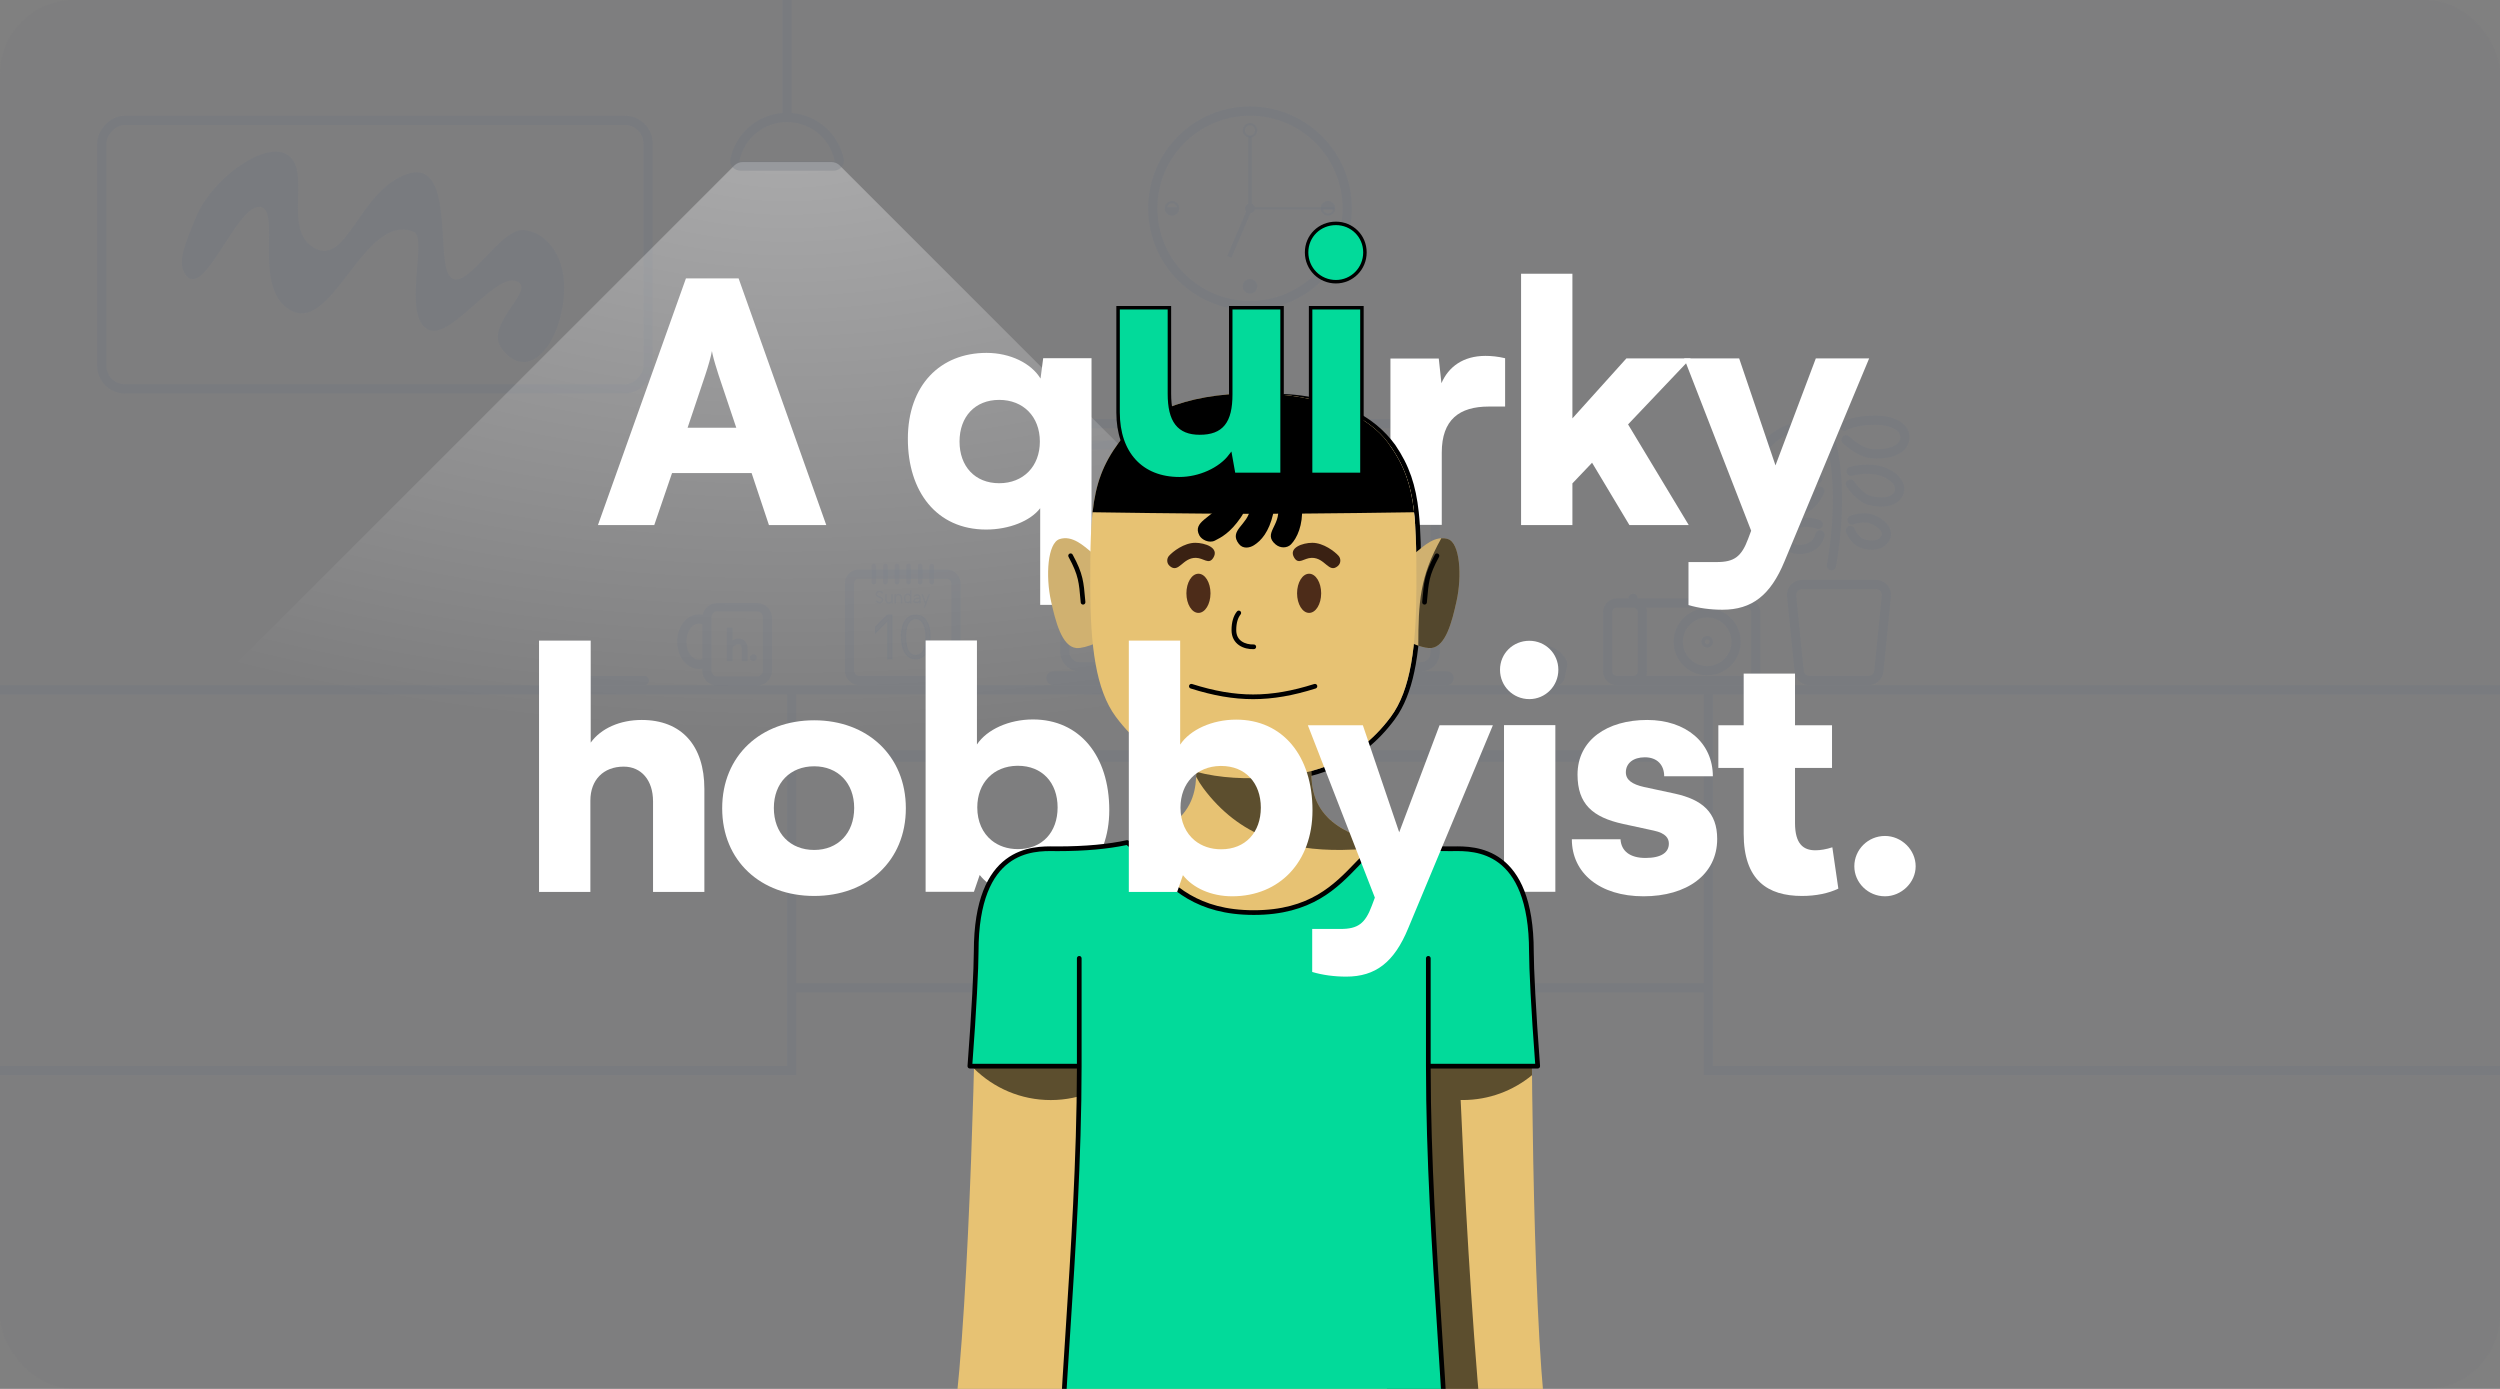 <svg width="2160" height="1200" viewBox="0 0 2160 1200" fill="none" xmlns="http://www.w3.org/2000/svg">
<rect x="0" y="0" width="2160" height="1200" fill="#808080" stroke="none"/>
<g clip-path="url(#clip0_1408_1229)">
<rect width="2160" height="1200" rx="64" fill="#6E7681" fill-opacity="0.1"/>
<path opacity="0.3" fill-rule="evenodd" clip-rule="evenodd" d="M-235 600H680V648.167V650.17V656.167V658.17V849.536V857.536V921L-235 921V600ZM688 857.536V921V929H680L-235 929H-243V600V592H-235H680H688H1472H1480H2395H2403V600V921V929H2395L1480 929H1472V857.536H690L688 857.536ZM688 849.536L690 849.536L1470 849.536L1472 849.536V658.17H688V849.536ZM1480 849.536V857.536V921L2395 921V600H1480V648.167V650.17V656.167V658.17V849.536ZM688 648.167V600H1472V648.167H688Z" fill="#6E7681"/>
<rect opacity="0.3" x="4" y="-4" width="472" height="232" rx="20" transform="matrix(1 0 0 -1 83.924 332)" stroke="#6E7681" stroke-width="8"/>
<path opacity="0.3" d="M246.261 132.585C226.948 123.554 182.438 154.088 168.275 190.117C161.343 207.753 153.352 224.389 159.058 235.164C175.021 265.305 204.942 172.722 225.962 179.025C241.783 183.769 219.766 245.113 247.868 266.058C286.316 294.715 313.288 182.147 357.637 200.385C369.932 205.441 346.223 275.95 371.161 285.209C390.995 292.573 430.24 232.251 447.985 243.772C461.14 252.312 417.793 280.912 433.695 301.504C458.254 333.305 487.788 292.328 487.421 247.222C487.199 219.973 471.244 199.745 451.92 198.794C431.026 197.765 401.515 254.897 388.445 238.563C376.543 223.687 392.908 136.333 351.658 150.436C310.408 164.539 300.16 229.518 272.055 214.546C242.439 198.769 271.508 144.39 246.261 132.585Z" fill="#6E7681"/>
<path opacity="0.3" d="M1620.86 505H1556.91C1551.59 505 1547.43 509.597 1547.96 514.896L1554.46 579.896C1554.92 584.496 1558.79 588 1563.41 588H1614.36C1618.99 588 1622.86 584.496 1623.32 579.896L1629.82 514.896C1630.35 509.597 1626.19 505 1620.86 505Z" stroke="#6E7681" stroke-width="8" stroke-linejoin="round"/>
<path opacity="0.3" d="M1570.96 453.092C1570.96 453.092 1562.02 449.668 1554.38 452.132C1546.61 454.64 1539.4 461.549 1543.25 468.754C1546.72 475.229 1555.06 475.869 1562.02 473.603C1570.96 470.689 1572.45 462.16 1572.45 462.16" stroke="#6E7681" stroke-width="8" stroke-linecap="round"/>
<path opacity="0.3" d="M1600.12 449.337C1600.12 449.337 1609.76 445.686 1617.22 448.497C1624.69 451.307 1632.8 457.989 1628.88 465.068C1625.36 471.409 1617.22 472.188 1609.56 469.753C1601.9 467.319 1598.68 458.326 1598.68 458.326" stroke="#6E7681" stroke-width="8" stroke-linecap="round"/>
<path opacity="0.3" d="M1570.55 413.526C1570.55 413.526 1558.18 408.287 1547.31 413.613C1536.43 418.94 1530.11 429.12 1534.2 436.024C1538.57 443.429 1548.83 443.512 1558.51 439.513C1568.19 435.514 1572.31 424.323 1572.31 424.323" stroke="#6E7681" stroke-width="8" stroke-linecap="round"/>
<path opacity="0.3" d="M1599.36 407.214C1599.36 407.214 1610.34 403.886 1622.28 406.255C1634.23 408.624 1644.62 417.938 1640.35 426.587C1636.52 434.335 1625.04 435.078 1615 432.244C1606.38 429.812 1598.71 418.212 1598.71 418.212" stroke="#6E7681" stroke-width="8" stroke-linecap="round"/>
<path opacity="0.3" d="M1564.78 369.071C1564.78 369.071 1550.58 366.314 1537.14 374.926C1523.71 383.538 1519.08 393.295 1525.78 400.542C1531.8 407.055 1544.77 404.208 1554.29 398.375C1564.78 391.95 1568.22 379.656 1568.22 379.656" stroke="#6E7681" stroke-width="8" stroke-linecap="round"/>
<path opacity="0.3" d="M1593.54 368.202C1593.54 368.202 1601.85 363.02 1620.17 363.045C1638.48 363.07 1648.58 371.394 1645.27 381.334C1642.31 390.24 1629.02 393.101 1616.72 391.912C1606.15 390.891 1594.92 379.98 1594.92 379.98" stroke="#6E7681" stroke-width="8" stroke-linecap="round"/>
<path opacity="0.3" d="M1582.36 488.8C1590.03 445.545 1591.21 389.011 1572.13 356.31" stroke="#6E7681" stroke-width="8" stroke-linecap="round"/>
<path opacity="0.3" fill-rule="evenodd" clip-rule="evenodd" d="M904 586C904 582.686 906.686 580 910 580L1250 580C1253.31 580 1256 582.686 1256 586C1256 589.314 1253.31 592 1250 592L910 592C906.686 592 904 589.314 904 586Z" fill="#6E7681"/>
<rect opacity="0.3" x="920" y="366" width="320" height="210" rx="12" stroke="#6E7681" stroke-width="8" stroke-linejoin="round"/>
<path opacity="0.3" d="M939 541.465L939 384.465L1221 384.465L1221 541.465L939 541.465Z" stroke="#6E7681" stroke-width="8" stroke-linecap="round" stroke-linejoin="round"/>
<path opacity="0.3" fill-rule="evenodd" clip-rule="evenodd" d="M619.746 521H654.065C661.245 521 667.065 526.82 667.065 534V579.402C667.065 586.582 661.245 592.402 654.065 592.402H619.746C612.566 592.402 606.746 586.582 606.746 579.402V577.715C605.785 577.906 604.792 578.006 603.771 578.006C598.17 578.006 593.405 574.971 590.176 570.667C586.948 566.364 585.07 560.603 585.07 554.41C585.07 548.217 586.948 542.456 590.176 538.153C593.405 533.849 598.17 530.813 603.771 530.813C604.902 530.813 605.998 530.937 607.055 531.17C608.347 525.351 613.538 521 619.746 521ZM603.771 570.006C604.764 570.006 605.767 569.796 606.746 569.371V539.449C605.767 539.024 604.764 538.813 603.771 538.813C601.252 538.813 598.668 540.165 596.576 542.953C594.483 545.743 593.07 549.781 593.07 554.41C593.07 559.039 594.483 563.077 596.576 565.866C598.668 568.655 601.252 570.006 603.771 570.006ZM614.746 579.402V573.558C614.747 573.557 614.747 573.557 614.748 573.556V535.264C614.747 535.263 614.747 535.263 614.746 535.262V534C614.746 533.953 614.747 533.907 614.748 533.86V533.267C614.748 530.505 616.987 528.267 619.748 528.267H654.067C656.829 528.267 659.067 530.505 659.067 533.267V578.669C659.067 578.716 659.066 578.762 659.065 578.809V579.402C659.065 582.164 656.827 584.402 654.065 584.402H619.746C616.985 584.402 614.746 582.164 614.746 579.402Z" fill="#6E7681"/>
<path opacity="0.3" d="M650.906 571.2C652.563 571.2 653.906 569.857 653.906 568.2C653.906 566.543 652.563 565.2 650.906 565.2C649.249 565.2 647.906 566.543 647.906 568.2C647.906 569.857 649.249 571.2 650.906 571.2Z" fill="#6E7681"/>
<path opacity="0.3" d="M627.906 542.201V571.201H632.906V560.357C632.906 559.56 633.384 558.684 634.556 557.884C635.733 557.081 637.211 556.659 638.264 556.659C639.052 556.659 639.63 556.971 640.067 557.52C640.541 558.117 640.906 559.086 640.906 560.357V571.2L645.906 571.201V560.357C645.906 558.177 645.284 556.048 643.98 554.408C642.638 552.721 640.644 551.659 638.264 551.659C636.551 551.659 634.619 552.156 632.906 553.054V542.202L627.906 542.201Z" fill="#6E7681"/>
<path opacity="0.3" d="M476.781 588L556.781 588" stroke="#6E7681" stroke-width="8" stroke-linecap="round"/>
<circle opacity="0.3" cx="1080" cy="180" r="84" stroke="#6E7681" stroke-width="8"/>
<g opacity="0.3">
<path fill-rule="evenodd" clip-rule="evenodd" d="M1152.73 180C1152.73 177.055 1150.34 174.667 1147.39 174.667C1144.45 174.667 1142.06 177.055 1142.06 180H1152.73Z" fill="#6E7681"/>
<path d="M1152.73 180C1152.73 182.946 1150.34 185.334 1147.39 185.334C1144.45 185.334 1142.06 182.946 1142.06 180M1152.73 180C1152.73 177.055 1150.34 174.667 1147.39 174.667C1144.45 174.667 1142.06 177.055 1142.06 180M1152.73 180H1142.06" stroke="#6E7681" stroke-width="2"/>
</g>
<g opacity="0.3">
<path fill-rule="evenodd" clip-rule="evenodd" d="M1007.27 180C1007.27 182.945 1009.66 185.333 1012.61 185.333C1015.55 185.333 1017.94 182.945 1017.94 180H1007.27Z" fill="#6E7681"/>
<path d="M1007.27 180C1007.27 177.054 1009.66 174.666 1012.61 174.666C1015.55 174.666 1017.94 177.054 1017.94 180M1007.27 180C1007.27 182.945 1009.66 185.333 1012.61 185.333C1015.55 185.333 1017.94 182.945 1017.94 180M1007.27 180H1017.94" stroke="#6E7681" stroke-width="2"/>
</g>
<g opacity="0.3">
<path fill-rule="evenodd" clip-rule="evenodd" d="M1074.67 247.392C1074.67 250.338 1077.05 252.726 1080 252.726C1082.94 252.726 1085.33 250.338 1085.33 247.392H1074.67Z" fill="#6E7681"/>
<path d="M1080 242.059C1077.05 242.059 1074.67 244.447 1074.67 247.392H1085.33C1085.33 244.447 1082.94 242.059 1080 242.059Z" fill="#6E7681"/>
<path d="M1074.67 247.392C1074.67 244.447 1077.05 242.059 1080 242.059C1082.94 242.059 1085.33 244.447 1085.33 247.392M1074.67 247.392C1074.67 250.338 1077.05 252.726 1080 252.726C1082.94 252.726 1085.33 250.338 1085.33 247.392M1074.67 247.392H1085.33" stroke="#6E7681" stroke-width="2"/>
</g>
<path opacity="0.3" d="M1080 117.94C1077.05 117.94 1074.67 115.552 1074.67 112.607C1074.67 109.661 1077.05 107.273 1080 107.273C1082.94 107.273 1085.33 109.661 1085.33 112.607C1085.33 115.552 1082.94 117.94 1080 117.94Z" stroke="#6E7681" stroke-width="2"/>
<path opacity="0.3" fill-rule="evenodd" clip-rule="evenodd" d="M1152.73 181.001H1084.15C1083.73 182.761 1082.21 184.096 1080.36 184.252L1063.98 222.736L1060.3 221.17L1076.68 182.685C1076.09 181.952 1075.73 181.018 1075.73 180.001C1075.73 178.173 1076.88 176.613 1078.5 176.006L1078.5 117.941H1081.5L1081.5 176.005C1082.81 176.497 1083.82 177.618 1084.15 179.001H1152.73V181.001Z" fill="#6E7681"/>
<path opacity="0.3" d="M1308.58 585.091L1306.38 574.631C1306.21 573.842 1306.3 573.224 1306.49 572.808C1310.06 564.904 1317.57 561 1328.25 561C1338.93 561 1346.44 564.904 1350.01 572.808C1350.2 573.224 1350.29 573.841 1350.12 574.631L1347.92 585.091C1347.53 586.943 1345.9 588.268 1344.01 588.268H1312.49C1310.6 588.268 1308.97 586.943 1308.58 585.091Z" stroke="#6E7681" stroke-width="8" stroke-linejoin="round"/>
<rect opacity="0.3" x="734" y="496" width="92" height="92" rx="8" stroke="#6E7681" stroke-width="8"/>
<path opacity="0.3" d="M766.678 531.314H770.698L770.698 569.314H766.971L766.971 537.5V536.293L766.118 537.146L756.328 546.936V541.665L766.678 531.314Z" fill="#6E7681" stroke="#6E7681"/>
<path opacity="0.3" d="M778.789 549.724C778.789 542.9 780.37 538.297 782.684 535.411C784.991 532.535 788.063 531.314 791.17 531.314C794.279 531.314 797.382 532.535 799.717 535.413C802.061 538.3 803.67 542.902 803.67 549.724C803.67 557.146 802.057 562.045 799.71 565.077C797.375 568.096 794.276 569.314 791.17 569.314C788.065 569.314 784.998 568.096 782.692 565.08C780.374 562.047 778.789 557.148 778.789 549.724ZM791.17 534.451C789.116 534.451 786.929 535.483 785.275 537.922C783.629 540.348 782.516 544.152 782.516 549.724C782.516 556.456 783.621 560.565 785.275 563.003C786.955 565.479 789.164 566.178 791.17 566.178C793.175 566.178 795.412 565.481 797.123 563.006C798.808 560.569 799.943 556.458 799.943 549.724C799.943 544.15 798.8 540.345 797.123 537.918C795.438 535.481 793.222 534.451 791.17 534.451Z" fill="#6E7681" stroke="#6E7681"/>
<path opacity="0.3" fill-rule="evenodd" clip-rule="evenodd" d="M759.746 511.667C758.569 511.667 757.815 512.567 757.815 513.417C757.815 513.791 758.017 514.105 758.459 514.418C758.911 514.738 759.496 514.97 760.063 515.196L760.074 515.2V515.2C760.083 515.204 760.093 515.208 760.102 515.211C760.637 515.424 761.378 515.718 761.985 516.149C762.609 516.592 763.211 517.266 763.211 518.25C763.211 519.856 761.841 521.333 759.947 521.333C758.374 521.333 757.111 520.344 756.469 519.435L757.558 518.665C758.034 519.34 758.935 520 759.947 520C761.124 520 761.878 519.101 761.878 518.25C761.878 517.885 761.672 517.562 761.213 517.237C760.748 516.907 760.147 516.664 759.581 516.439C759.559 516.43 759.537 516.421 759.514 516.412C758.987 516.203 758.274 515.92 757.689 515.507C757.068 515.067 756.482 514.4 756.482 513.417C756.482 511.811 757.852 510.334 759.746 510.334C761.318 510.334 762.581 511.321 763.224 512.231L762.135 513C761.659 512.326 760.758 511.667 759.746 511.667Z" fill="#6E7681"/>
<path opacity="0.3" d="M796.039 513.335L799.118 521.791L797.949 525H799.283L803.529 513.335H802.196L799.784 519.96L797.372 513.335H796.039Z" fill="#6E7681"/>
<path opacity="0.3" d="M771.356 513.335V521.334H770.022V520.32C769.831 520.976 768.783 521.668 768.039 521.668C766.207 521.668 764.723 519.97 764.723 518.08V513.335H766.056V518.08C766.056 519.273 766.983 520.335 768.039 520.335C769.096 520.335 770.022 519.441 770.022 518.248V513.335H771.356Z" fill="#6E7681"/>
<path opacity="0.3" d="M772.855 521.334V513.334H774.189V514.349C774.38 513.692 775.095 513.001 776.172 513.001C778.337 513.001 779.488 514.699 779.488 516.589V521.334H778.155V516.589C778.155 515.396 777.228 514.251 776.172 514.251C775.115 514.251 774.189 515.228 774.189 516.421V521.334H772.855Z" fill="#6E7681"/>
<path opacity="0.3" fill-rule="evenodd" clip-rule="evenodd" d="M786.288 520.655C785.735 521.081 785.048 521.334 784.305 521.334C782.473 521.334 780.988 519.802 780.988 517.913L780.988 516.089C780.988 514.199 782.473 512.668 784.305 512.668C785.048 512.668 785.735 512.92 786.288 513.346V510H787.621V521.333H786.288V520.655ZM784.305 514.001C785.361 514.001 786.288 514.896 786.288 516.089V517.913C786.288 519.105 785.361 520.001 784.305 520.001C783.248 520.001 782.322 519.105 782.322 517.913L782.322 516.089C782.322 514.896 783.248 514.001 784.305 514.001Z" fill="#6E7681"/>
<path opacity="0.3" fill-rule="evenodd" clip-rule="evenodd" d="M792.329 514.668C791.328 514.668 790.638 515.194 790.385 515.704L789.191 515.111C789.688 514.109 790.866 513.335 792.329 513.335C793.993 513.335 795.537 514.497 795.537 516.154V521.334L794.204 521.334V520.589C793.57 521.064 792.787 521.334 792.051 521.334C791.345 521.334 790.635 521.197 790.08 520.834C789.491 520.449 789.121 519.836 789.121 519.039C789.121 518.285 789.414 517.687 789.902 517.254C790.367 516.843 790.97 516.614 791.565 516.483C792.15 516.353 792.675 516.3 793.193 516.263C793.346 516.251 793.496 516.242 793.645 516.232C793.829 516.22 794.014 516.208 794.204 516.193V516.154C794.204 515.433 793.473 514.668 792.329 514.668ZM794.204 517.53C794.031 517.543 793.865 517.554 793.705 517.564C793.561 517.574 793.423 517.583 793.29 517.592C792.798 517.628 792.346 517.676 791.853 517.784C791.37 517.891 791.013 518.052 790.786 518.253C790.583 518.432 790.454 518.668 790.454 519.039C790.454 519.37 790.583 519.57 790.809 519.718C791.069 519.888 791.491 520.001 792.051 520.001C792.517 520.001 793.073 519.805 793.507 519.441C793.932 519.085 794.204 518.603 794.204 518.03V517.53Z" fill="#6E7681"/>
<path opacity="0.3" d="M755 489V503" stroke="#6E7681" stroke-width="4" stroke-linecap="round" stroke-linejoin="round"/>
<path opacity="0.3" d="M765 489V503" stroke="#6E7681" stroke-width="4" stroke-linecap="round" stroke-linejoin="round"/>
<path opacity="0.3" d="M775 489V503" stroke="#6E7681" stroke-width="4" stroke-linecap="round" stroke-linejoin="round"/>
<path opacity="0.3" d="M785 489V503" stroke="#6E7681" stroke-width="4" stroke-linecap="round" stroke-linejoin="round"/>
<path opacity="0.3" d="M795 489V503" stroke="#6E7681" stroke-width="4" stroke-linecap="round" stroke-linejoin="round"/>
<path opacity="0.3" d="M805 489V503" stroke="#6E7681" stroke-width="4" stroke-linecap="round" stroke-linejoin="round"/>
<path opacity="0.6" d="M725.511 142.966C723.635 141.091 721.092 140.037 718.44 140.037L641.56 140.037C638.908 140.037 636.364 141.091 634.489 142.966L-235.447 1012.9C-241.746 1019.2 -237.284 1029.97 -228.375 1029.97H1588.37C1597.28 1029.97 1601.74 1019.2 1595.45 1012.9L725.511 142.966Z" fill="url(#paint0_radial_1408_1229)"/>
<path opacity="0.3" fill-rule="evenodd" clip-rule="evenodd" d="M683.999 -400C683.999 -402.209 682.208 -404 679.999 -404C677.79 -404 675.999 -402.209 675.999 -400V97.613C653.589 99.387 635.338 115.936 630.986 137.519C629.895 142.933 634.476 147.455 639.999 147.455H719.999C725.522 147.455 730.103 142.933 729.012 137.519C724.66 115.936 706.409 99.387 683.999 97.613V-400ZM679.999 105.455C700.306 105.455 717.263 119.875 721.157 139.038C721.001 139.204 720.599 139.455 719.999 139.455H639.999C639.399 139.455 638.997 139.204 638.841 139.038C642.735 119.875 659.692 105.455 679.999 105.455Z" fill="#6E7681"/>
<circle opacity="0.3" cx="1475" cy="554.5" r="25" stroke="#6E7681" stroke-width="8"/>
<path opacity="0.3" fill-rule="evenodd" clip-rule="evenodd" d="M1411 513C1408.79 513 1407 514.791 1407 517H1397C1390.37 517 1385 522.373 1385 529V580C1385 585.799 1389.11 590.637 1394.58 591.756C1395.36 591.916 1396.17 592 1397 592H1411H1509C1515.63 592 1521 586.627 1521 580V529C1521 522.373 1515.63 517 1509 517H1415C1415 514.791 1413.21 513 1411 513ZM1509 525H1422.32C1422.76 526.251 1423 527.597 1423 529V580C1423 581.403 1422.76 582.749 1422.32 584H1509C1511.21 584 1513 582.209 1513 580V529C1513 526.791 1511.21 525 1509 525ZM1397 525H1411C1413.21 525 1415 526.791 1415 529V580C1415 582.209 1413.21 584 1411 584H1397C1396.86 584 1396.73 583.993 1396.59 583.979C1394.57 583.775 1393 582.071 1393 580V529C1393 526.791 1394.79 525 1397 525Z" fill="#6E7681"/>
<circle opacity="0.3" cx="1475" cy="554.5" r="3.5" stroke="#6E7681" stroke-width="3"/>
<path fill-rule="evenodd" clip-rule="evenodd" d="M852.071 457.532C809.159 457.532 784.391 424.7 784.391 379.196C784.391 332.828 812.327 304.892 852.359 304.892C872.807 304.892 890.951 313.82 899.015 327.068L901.319 309.5H943.079V522.62H898.727V439.1C890.375 450.044 871.943 457.532 852.071 457.532ZM829.031 381.5C829.031 360.188 842.279 345.5 863.303 345.5C884.039 345.5 898.439 359.9 898.439 381.5C898.439 403.1 884.039 417.5 863.303 417.5C842.279 417.5 829.031 402.812 829.031 381.5Z" fill="white"/>
<path d="M1300.41 309.499C1294.36 308.059 1288.6 307.483 1283.42 307.483C1264.12 307.483 1251.45 316.987 1245.4 331.099L1243.1 309.787H1201.34V453.499H1245.69V391.003C1245.69 362.491 1260.96 351.259 1286.3 351.259H1300.41V309.499Z" fill="white"/>
<path fill-rule="evenodd" clip-rule="evenodd" d="M841.487 770.5H799.727V553.348H844.079V643.204C852.719 630.244 871.727 621.604 892.463 621.604C932.783 621.604 958.415 652.996 958.415 699.94C958.415 744.58 929.903 774.244 889.007 774.244C870.902 774.244 855.119 767.043 846.458 755.979L841.487 770.5ZM856.703 726.054C862.661 730.911 870.483 733.636 879.503 733.636C900.527 733.636 913.775 718.948 913.775 697.636C913.775 676.324 900.527 661.636 879.503 661.636C879.252 661.636 879.003 661.638 878.755 661.642C858.421 661.984 844.367 676.296 844.367 697.636C844.367 709.84 848.964 719.745 856.703 726.054Z" fill="white"/>
<path d="M1346.41 578.692C1346.41 592.804 1335.18 604.036 1321.35 604.036C1307.24 604.036 1296.01 592.804 1296.01 578.692C1296.01 564.58 1307.24 553.636 1321.35 553.636C1335.18 553.636 1346.41 564.58 1346.41 578.692Z" fill="white"/>
<path d="M1299.46 770.5H1343.82V626.5H1299.46V770.5Z" fill="white"/>
<path d="M1082.92 676.413C1085.83 676.378 1088.72 676.302 1091.6 676.181C1134.76 674.362 1174.81 662.211 1204.83 621.862C1205.99 620.31 1207.09 618.701 1208.13 617.037C1215.46 605.386 1220.18 591.001 1223.17 574.25C1223.6 571.856 1223.99 569.409 1224.35 566.91C1226.87 549.418 1227.79 529.381 1227.84 507.019C1227.85 504.918 1227.85 502.857 1227.85 500.832C1227.86 476.87 1227.53 458.194 1225.81 442.49C1223.27 419.115 1217.66 402.325 1205.56 384.493C1188.03 360.302 1154.89 338.945 1091.3 340.074C1147.08 341.433 1183.64 361.283 1198.97 382.185C1222.16 413.803 1223.94 439.677 1223.79 507.01C1223.67 557.949 1219.02 596.001 1201.58 619.441C1170.61 661.054 1128.68 671.809 1082.88 672.358L1082.92 676.413Z" fill="black"/>
<path d="M1033.58 662.349C1033.57 660.204 1033.55 658.244 1033.62 656.522C1033.63 656.463 1033.63 656.405 1033.63 656.347H1132.91C1132.92 656.405 1132.92 656.463 1132.92 656.522C1132.99 658.244 1132.98 660.203 1132.96 662.349C1132.87 674.181 1132.73 691.68 1147.22 706.345C1162.01 721.324 1192.07 733.344 1253.01 733.344C1253.75 733.344 1254.58 733.332 1255.48 733.32C1273.99 733.062 1323.13 732.378 1323.13 822.257V822.264C1323.13 868.005 1323.13 1124.58 1336 1229.37H1248.54C1248.51 1228.7 1248.48 1228.02 1248.45 1227.34H918.1C918.068 1228.02 918.038 1228.7 918.008 1229.37H824C838.017 1124.57 843.416 867.981 843.416 822.257C843.416 732.378 892.56 733.062 911.063 733.32C911.965 733.332 912.793 733.344 913.54 733.344C974.48 733.344 1004.53 721.323 1019.33 706.344C1033.81 691.68 1033.68 674.181 1033.58 662.349Z" fill="#E7C273"/>
<path d="M1033.49 671.166C1035.32 674.639 1037.35 677.879 1039.58 680.882C1070.87 722.924 1113.23 734.898 1159.51 734.344C1174.48 734.165 1189.04 732.906 1202.95 729.863C1174.19 725.24 1157.22 716.468 1147.22 706.345C1132.73 691.68 1132.87 674.181 1132.96 662.349C1132.98 660.203 1133 658.244 1132.92 656.522C1132.92 656.463 1132.92 656.405 1132.92 656.347H1033.64C1033.63 656.405 1033.63 656.463 1033.63 656.522C1033.55 658.244 1033.57 660.204 1033.59 662.349C1033.61 665.03 1033.63 668.002 1033.49 671.166Z" fill="black" fill-opacity="0.6"/>
<path d="M841.543 923.206C858.571 940.049 881.986 950.45 907.829 950.45C959.889 950.45 1002.09 908.247 1002.09 856.188C1002.09 804.128 959.889 761.926 907.829 761.926C884.765 761.926 863.636 770.209 847.254 783.963C844.825 794.428 843.418 807.046 843.418 822.257C843.418 837.328 842.831 875.306 841.543 923.206Z" fill="black" fill-opacity="0.6"/>
<path d="M1263.75 761.904C1283.97 761.904 1302.7 768.273 1318.06 779.113C1321.24 790.464 1323.13 804.616 1323.13 822.257V822.267C1323.13 837.942 1323.13 878.364 1323.65 928.949C1307.36 942.369 1286.5 950.428 1263.75 950.428C1263.17 950.428 1262.59 950.423 1262.01 950.413C1265.17 1023.66 1270.8 1130.9 1279.78 1229.37H1248.54C1248.51 1228.7 1248.48 1228.02 1248.45 1227.34H1200L1179.94 899.354C1173.26 886.415 1169.48 871.731 1169.48 856.166C1169.48 804.107 1211.69 761.904 1263.75 761.904Z" fill="black" fill-opacity="0.6"/>
<path d="M918.1 1227.34H1248.45C1247.46 1205.7 1245.75 1179.47 1243.85 1150.29L1243.85 1150.26C1239.47 1082.92 1234.07 999.863 1234.07 921.176H1328.59C1324.94 873.466 1323.13 835.915 1323.13 822.257C1323.13 732.378 1273.99 733.062 1255.48 733.319C1254.58 733.332 1253.75 733.343 1253.01 733.343C1228.08 733.343 1208.32 731.332 1192.66 727.931C1185.65 733.002 1179.37 739.539 1172.75 746.433C1153.95 766.008 1132.37 788.469 1083.27 788.468C1034.17 788.469 1012.6 766.009 993.799 746.433C987.178 739.539 980.9 733.002 973.884 727.931C958.224 731.332 938.466 733.343 913.54 733.343C912.794 733.343 911.965 733.332 911.063 733.319C892.56 733.062 843.416 732.378 843.416 822.257C843.416 835.915 841.602 873.466 837.953 921.176H932.475C932.475 999.864 927.074 1082.92 922.695 1150.26C920.796 1179.46 919.09 1205.7 918.1 1227.34Z" fill="#02DA9A"/>
<path fill-rule="evenodd" clip-rule="evenodd" d="M973.454 725.95C974.017 725.827 974.605 725.95 975.072 726.288C982.236 731.466 988.62 738.113 995.188 744.952L995.262 745.029C1004.68 754.834 1014.59 765.139 1028.19 773.039C1041.75 780.911 1059.06 786.441 1083.27 786.441C1107.49 786.441 1124.8 780.911 1138.35 773.039C1151.96 765.139 1161.87 754.834 1171.28 745.029L1171.36 744.952C1177.93 738.113 1184.31 731.466 1191.47 726.288C1191.94 725.95 1192.53 725.827 1193.09 725.95C1208.58 729.313 1228.18 731.316 1253.01 731.316C1253.74 731.316 1254.65 731.303 1255.55 731.291C1264.81 731.162 1282.31 730.918 1297.47 742.369C1312.77 753.934 1325.16 776.979 1325.16 822.257C1325.16 835.831 1326.97 873.314 1330.61 921.021C1330.66 921.584 1330.46 922.14 1330.08 922.554C1329.7 922.968 1329.16 923.203 1328.59 923.203H1236.1C1236.19 1001.21 1241.53 1083.36 1245.87 1150.13L1245.88 1150.18C1247.77 1179.35 1249.48 1205.59 1250.47 1227.25C1250.5 1227.8 1250.29 1228.34 1249.91 1228.74C1249.53 1229.14 1249 1229.37 1248.45 1229.37H918.1C917.546 1229.37 917.016 1229.14 916.634 1228.74C916.251 1228.34 916.049 1227.8 916.074 1227.25C917.066 1205.58 918.773 1179.33 920.671 1150.14L920.672 1150.13C925.014 1083.36 930.355 1001.21 930.446 923.203H837.953C837.389 923.203 836.85 922.968 836.466 922.554C836.082 922.14 835.889 921.584 835.932 921.021C839.581 873.314 841.389 835.831 841.389 822.257C841.389 776.979 853.775 753.934 869.079 742.369C884.233 730.918 901.832 731.163 911.09 731.292C911.995 731.305 912.811 731.316 913.54 731.316C938.363 731.316 957.971 729.313 973.454 725.95ZM911.045 735.347C901.773 735.218 885.513 735.034 871.523 745.605C857.629 756.103 845.444 777.655 845.444 822.257C845.444 835.789 843.68 872.473 840.141 919.148H930.447V827.99C930.447 826.87 931.355 825.962 932.475 825.962C933.595 825.962 934.502 826.87 934.502 827.99V921.176C934.502 999.93 929.098 1083.04 924.72 1150.36L924.718 1150.39C922.881 1178.65 921.225 1204.11 920.224 1225.32H1246.32C1245.32 1204.12 1243.67 1178.67 1241.83 1150.42L1241.83 1150.39L1241.83 1150.37C1237.45 1083.05 1232.04 999.934 1232.04 921.176V827.99C1232.04 826.87 1232.95 825.962 1234.07 825.962C1235.19 825.962 1236.1 826.87 1236.1 827.99V919.148H1326.4C1322.87 872.473 1321.1 835.789 1321.1 822.257C1321.1 777.655 1308.92 756.103 1295.02 745.605C1281.03 735.034 1264.78 735.218 1255.51 735.347C1254.61 735.359 1253.77 735.371 1253.01 735.371C1228.45 735.371 1208.82 733.427 1193.13 730.104C1186.57 734.972 1180.62 741.159 1174.21 747.838L1174.14 747.906C1164.78 757.658 1154.52 768.34 1140.39 776.545C1126.18 784.797 1108.16 790.496 1083.27 790.496C1058.38 790.496 1040.36 784.797 1026.15 776.545C1012.03 768.34 1001.77 757.658 992.403 747.906L992.337 747.838C985.923 741.16 979.973 734.972 973.42 730.104C957.729 733.427 938.099 735.371 913.54 735.371C912.78 735.371 911.939 735.359 911.045 735.347Z" fill="black"/>
<path d="M1251.09 465.783C1261.43 469.144 1263.3 497.66 1258.44 519.509C1254.57 536.907 1249.17 558.64 1236.61 559.901C1229.03 560.663 1209.57 552.385 1206.75 547.062C1192.45 520.149 1199.63 496.204 1223.43 477.16C1230.09 471.824 1239.98 462.172 1251.09 465.783Z" fill="#D0B170"/>
<path d="M1251.09 465.783C1249.13 465.147 1247.21 464.923 1245.34 465.013C1226.68 498.242 1225.53 520.064 1225.4 557.857C1229.78 559.313 1233.93 560.17 1236.61 559.901C1249.17 558.64 1254.57 536.907 1258.43 519.509C1263.29 497.66 1261.43 469.144 1251.09 465.783Z" fill="black" fill-opacity="0.6"/>
<path fill-rule="evenodd" clip-rule="evenodd" d="M1242.53 478.396C1241.54 477.86 1240.31 478.222 1239.77 479.205C1235.23 487.535 1232.83 493.426 1231.4 499.483C1230.08 505.034 1229.6 510.672 1228.94 518.286C1228.89 518.901 1228.84 519.529 1228.78 520.171C1228.68 521.287 1229.51 522.27 1230.63 522.367C1231.74 522.463 1232.72 521.638 1232.82 520.522C1232.87 519.914 1232.92 519.32 1232.97 518.74C1233.64 511.006 1234.1 505.665 1235.34 500.417C1236.67 494.831 1238.89 489.289 1243.33 481.147C1243.87 480.164 1243.51 478.933 1242.53 478.396Z" fill="black"/>
<path d="M915.46 465.783C905.118 469.144 903.257 497.66 908.115 519.509C911.984 536.907 917.38 558.64 929.94 559.901C937.519 560.663 956.979 552.385 959.807 547.062C974.105 520.149 966.919 496.204 943.127 477.16C936.46 471.824 926.571 462.172 915.46 465.783Z" fill="#D0B170"/>
<path fill-rule="evenodd" clip-rule="evenodd" d="M924.026 478.391C925.009 477.854 926.24 478.217 926.777 479.2C931.32 487.529 933.719 493.421 935.152 499.477C936.466 505.028 936.951 510.666 937.607 518.28C937.66 518.895 937.714 519.524 937.77 520.166C937.867 521.281 937.041 522.264 935.926 522.361C934.81 522.458 933.827 521.632 933.73 520.516C933.678 519.908 933.626 519.314 933.576 518.734C932.909 511 932.448 505.66 931.206 500.411C929.884 494.825 927.657 489.283 923.217 481.141C922.681 480.158 923.043 478.927 924.026 478.391Z" fill="black"/>
<path d="M964.171 619.441C946.728 596.001 942.083 557.949 941.965 507.01C941.81 439.677 943.59 413.803 966.781 382.185C982.872 360.248 1022.35 339.471 1082.88 340.01C1143.41 339.471 1182.88 360.248 1198.97 382.185C1222.16 413.803 1223.94 439.677 1223.79 507.01C1223.67 557.949 1219.03 596.001 1201.58 619.441C1170.61 661.054 1128.68 671.809 1082.88 672.358C1037.07 672.906 995.138 661.054 964.171 619.441Z" fill="#E7C273"/>
<ellipse cx="1035.46" cy="512.622" rx="10.41" ry="16.925" fill="#4D2C19"/>
<ellipse cx="1131.08" cy="512.622" rx="10.41" ry="16.925" fill="#4D2C19"/>
<path d="M1156.56 480.282C1158.57 482.544 1158.74 486.613 1155.89 489.054C1148.03 495.774 1144.98 481.776 1133.29 481.98C1126.53 482.097 1122.19 488.211 1118.28 481.98C1112.79 473.222 1125.54 468.984 1133.82 468.983C1143.51 468.983 1153.24 476.533 1156.56 480.282Z" fill="#3A2113"/>
<path d="M1009.99 480.282C1007.98 482.544 1007.81 486.613 1010.66 489.054C1018.51 495.774 1021.57 481.776 1033.26 481.98C1040.01 482.097 1044.35 488.211 1048.26 481.98C1053.75 473.222 1041.01 468.984 1032.73 468.983C1023.03 468.983 1013.31 476.533 1009.99 480.282Z" fill="#3A2113"/>
<path fill-rule="evenodd" clip-rule="evenodd" d="M1071.58 527.993C1072.45 528.694 1072.59 529.97 1071.89 530.843C1069.6 533.696 1068.11 538.075 1068.11 544.441C1068.11 549.157 1070.06 552.204 1072.81 554.115C1075.65 556.09 1079.49 556.942 1083.21 556.819C1084.33 556.783 1085.27 557.66 1085.3 558.779C1085.34 559.898 1084.46 560.835 1083.34 560.872C1079 561.015 1074.24 560.047 1070.5 557.445C1066.66 554.778 1064.05 550.49 1064.05 544.441C1064.05 537.474 1065.69 532.095 1068.73 528.307C1069.43 527.434 1070.7 527.293 1071.58 527.993Z" fill="black"/>
<path fill-rule="evenodd" clip-rule="evenodd" d="M1027.39 592.303C1027.73 591.235 1028.87 590.643 1029.94 590.981C1068.01 603.02 1097.43 603.02 1135.51 590.981C1136.57 590.643 1137.71 591.235 1138.05 592.303C1138.39 593.37 1137.8 594.509 1136.73 594.847C1097.86 607.138 1067.59 607.138 1028.71 594.847C1027.65 594.509 1027.05 593.37 1027.39 592.303Z" fill="black"/>
<path d="M966.783 382.185C982.874 360.248 1022.35 339.471 1082.88 340.01C1143.41 339.471 1182.88 360.248 1198.97 382.185C1212.8 401.028 1219.01 417.83 1221.75 442.583C1221.75 442.583 1137.11 443.935 1082.88 443.935C1028.65 443.935 944.012 442.583 944.012 442.583C946.746 417.83 952.962 401.028 966.783 382.185Z" fill="black"/>
<path d="M1115.38 470.359C1112.21 473.583 1106.35 473.969 1102.07 470.337C1090.87 460.818 1106.53 454.381 1104.22 438.553C1102.56 427.114 1096.54 420.7 1104.55 415.846C1117.75 407.839 1124.19 423.629 1124.97 437.995C1125.83 453.811 1120.62 465.016 1115.38 470.359Z" fill="black"/>
<path d="M1083.34 471.13C1079.5 473.512 1073.87 474.402 1070.42 469.982C1061.13 458.079 1078.54 453.511 1080.05 439.615C1081.3 428.123 1076.9 420.705 1085.75 417.632C1099.12 412.985 1103.23 429.972 1100 443.993C1096.41 459.561 1089.7 467.183 1083.34 471.13Z" fill="black"/>
<path d="M1049.64 467.097C1044.69 469.582 1038.27 466.368 1036.26 462.614C1029.9 450.724 1047.11 447.376 1054.6 435.459C1060.75 425.672 1058.31 417.033 1069.02 417.398C1083.17 417.88 1080.12 435.266 1072 447.142C1062.98 460.329 1055.02 464.399 1049.64 467.097Z" fill="black"/>
<path fill-rule="evenodd" clip-rule="evenodd" d="M565.289 453.652H516.617L592.649 240.532H638.153L713.897 453.652H664.361L649.385 408.724H580.65L565.289 453.652ZM594.089 369.556H636.137L620.873 324.052C618.962 318.079 616.852 311.312 615.695 306.22C615.458 305.174 615.26 304.199 615.113 303.316C614.249 308.212 611.945 316.276 609.353 324.052L594.089 369.556Z" fill="white"/>
<path d="M1063.36 265.864V340.744C1063.36 364.36 1055.58 374.152 1036.58 374.152C1018.43 374.152 1010.37 363.784 1010.37 340.168V265.864H966.016V356.296C966.016 391.72 986.176 413.608 1019.01 413.608C1036.29 413.608 1054.14 405.544 1063.07 393.736L1065.95 409.864H1107.71V265.864H1063.36Z" fill="#02DA9A" stroke="black" stroke-width="3"/>
<path d="M1154.24 243.4C1168.07 243.4 1179.3 232.168 1179.3 218.056C1179.3 203.944 1168.07 193 1154.24 193C1140.13 193 1128.9 203.944 1128.9 218.056C1128.9 232.168 1140.13 243.4 1154.24 243.4ZM1154.24 243.4C1168.07 243.4 1179.3 232.168 1179.3 218.056C1179.3 203.944 1168.07 193 1154.24 193C1140.13 193 1128.9 203.944 1128.9 218.056C1128.9 232.168 1140.13 243.4 1154.24 243.4Z" fill="#02DA9A"/>
<path d="M1154.24 243.4C1168.07 243.4 1179.3 232.168 1179.3 218.056C1179.3 203.944 1168.07 193 1154.24 193C1140.13 193 1128.9 203.944 1128.9 218.056C1128.9 232.168 1140.13 243.4 1154.24 243.4Z" stroke="black" stroke-width="3"/>
<path d="M1176.71 409.864H1132.36V265.864H1176.71V409.864Z" fill="#02DA9A" stroke="black" stroke-width="3"/>
<path d="M1358.56 453.652V417.652L1375.55 399.796L1407.8 453.652H1459.07L1406.65 366.676L1460.8 309.652H1405.21L1358.56 361.492V236.5H1314.2V453.652H1358.56Z" fill="white"/>
<path d="M1458.85 522.772C1467.49 525.364 1477.57 526.804 1488.23 526.804C1513.57 526.804 1529.7 514.42 1541.8 485.044L1614.95 309.652H1568.87L1534.02 402.1L1502.63 309.652H1455.11L1513 458.548L1510.41 465.46C1504.65 481.012 1498.31 485.62 1483.33 485.62H1458.85V522.772Z" fill="white"/>
<path d="M510.079 770.652V691.74C510.079 673.884 521.311 662.364 538.879 662.364C554.143 662.364 564.223 674.172 564.223 692.316V770.652H608.575V681.66C608.575 643.932 588.703 622.044 554.431 622.044C535.711 622.044 519.295 629.244 510.367 641.628V553.5H465.727V770.652H510.079Z" fill="white"/>
<path fill-rule="evenodd" clip-rule="evenodd" d="M703.453 774.108C657.373 774.108 623.965 743.868 623.965 698.364C623.965 652.86 657.373 622.332 703.453 622.332C749.245 622.332 782.653 652.86 782.653 698.364C782.653 743.868 749.245 774.108 703.453 774.108ZM668.605 698.076C668.605 676.476 682.717 662.076 703.453 662.076C723.901 662.076 738.013 676.476 738.013 698.076C738.013 719.964 723.901 734.364 703.453 734.364C682.717 734.364 668.605 719.964 668.605 698.076Z" fill="white"/>
<path fill-rule="evenodd" clip-rule="evenodd" d="M1017.06 770.652H975.305V553.5H1019.66V643.356C1028.3 630.396 1047.3 621.756 1068.04 621.756C1108.36 621.756 1133.99 653.148 1133.99 700.092C1133.99 744.732 1105.48 774.396 1064.58 774.396C1046.48 774.396 1030.7 767.195 1022.04 756.132L1017.06 770.652ZM1032.28 726.206C1038.24 731.063 1046.06 733.788 1055.08 733.788C1076.1 733.788 1089.35 719.1 1089.35 697.788C1089.35 676.476 1076.1 661.788 1055.08 661.788C1054.83 661.788 1054.58 661.79 1054.33 661.794C1034 662.136 1019.94 676.448 1019.94 697.788C1019.94 709.992 1024.54 719.898 1032.28 726.206Z" fill="white"/>
<path d="M1133.74 839.772C1142.38 842.364 1152.46 843.804 1163.12 843.804C1188.46 843.804 1204.59 831.42 1216.68 802.044L1289.84 626.652H1243.76L1208.91 719.1L1177.52 626.652H1130L1187.88 775.548L1185.29 782.46C1179.53 798.012 1173.2 802.62 1158.22 802.62H1133.74V839.772Z" fill="white"/>
<path d="M1358.08 725.148C1358.08 754.236 1381.99 774.396 1420 774.396C1457.44 774.396 1483.65 755.676 1483.65 724.86C1483.65 701.82 1470.69 690.876 1447.07 685.692L1420.29 679.932C1410.21 677.628 1404.74 673.884 1404.74 667.26C1404.74 659.484 1411.07 654.3 1421.15 654.3C1431.81 654.3 1437.86 660.924 1437.86 670.716H1479.91C1479.91 641.628 1456.58 622.044 1423.17 622.044C1388.61 622.044 1362.98 639.324 1362.98 669.276C1362.98 694.62 1375.94 706.14 1402.43 711.9L1428.93 717.66C1439.59 719.964 1441.89 724.572 1441.89 728.892C1441.89 736.38 1435.55 741.276 1421.73 741.276C1408.19 741.276 1400.71 735.228 1400.13 725.148H1358.08Z" fill="white"/>
<path d="M1583.14 732.06C1577.96 733.788 1572.78 734.652 1568.46 734.652C1558.09 734.652 1550.89 729.18 1550.89 711.036V663.516H1582.86V626.652H1550.89V582.012H1506.54V626.652H1484.65V663.516H1506.54V720.252C1506.54 760.572 1527.27 774.108 1556.94 774.108C1569.03 774.108 1579.98 771.804 1588.33 767.772L1583.14 732.06Z" fill="white"/>
<path d="M1628.63 774.396C1642.74 774.396 1655.13 762.588 1655.13 748.476C1655.13 734.076 1642.74 722.268 1628.63 722.268C1613.94 722.268 1602.14 734.076 1602.14 748.476C1602.14 762.588 1613.94 774.396 1628.63 774.396Z" fill="white"/>
</g>
<defs>
<radialGradient id="paint0_radial_1408_1229" cx="0" cy="0" r="1" gradientUnits="userSpaceOnUse" gradientTransform="translate(679.999 97.455) rotate(90) scale(533.214 1066.43)">
<stop stop-color="white" stop-opacity="0.6"/>
<stop offset="1" stop-color="white" stop-opacity="0"/>
</radialGradient>
<clipPath id="clip0_1408_1229">
<rect width="2160" height="1200" rx="64" fill="white"/>
</clipPath>
</defs>
</svg>
